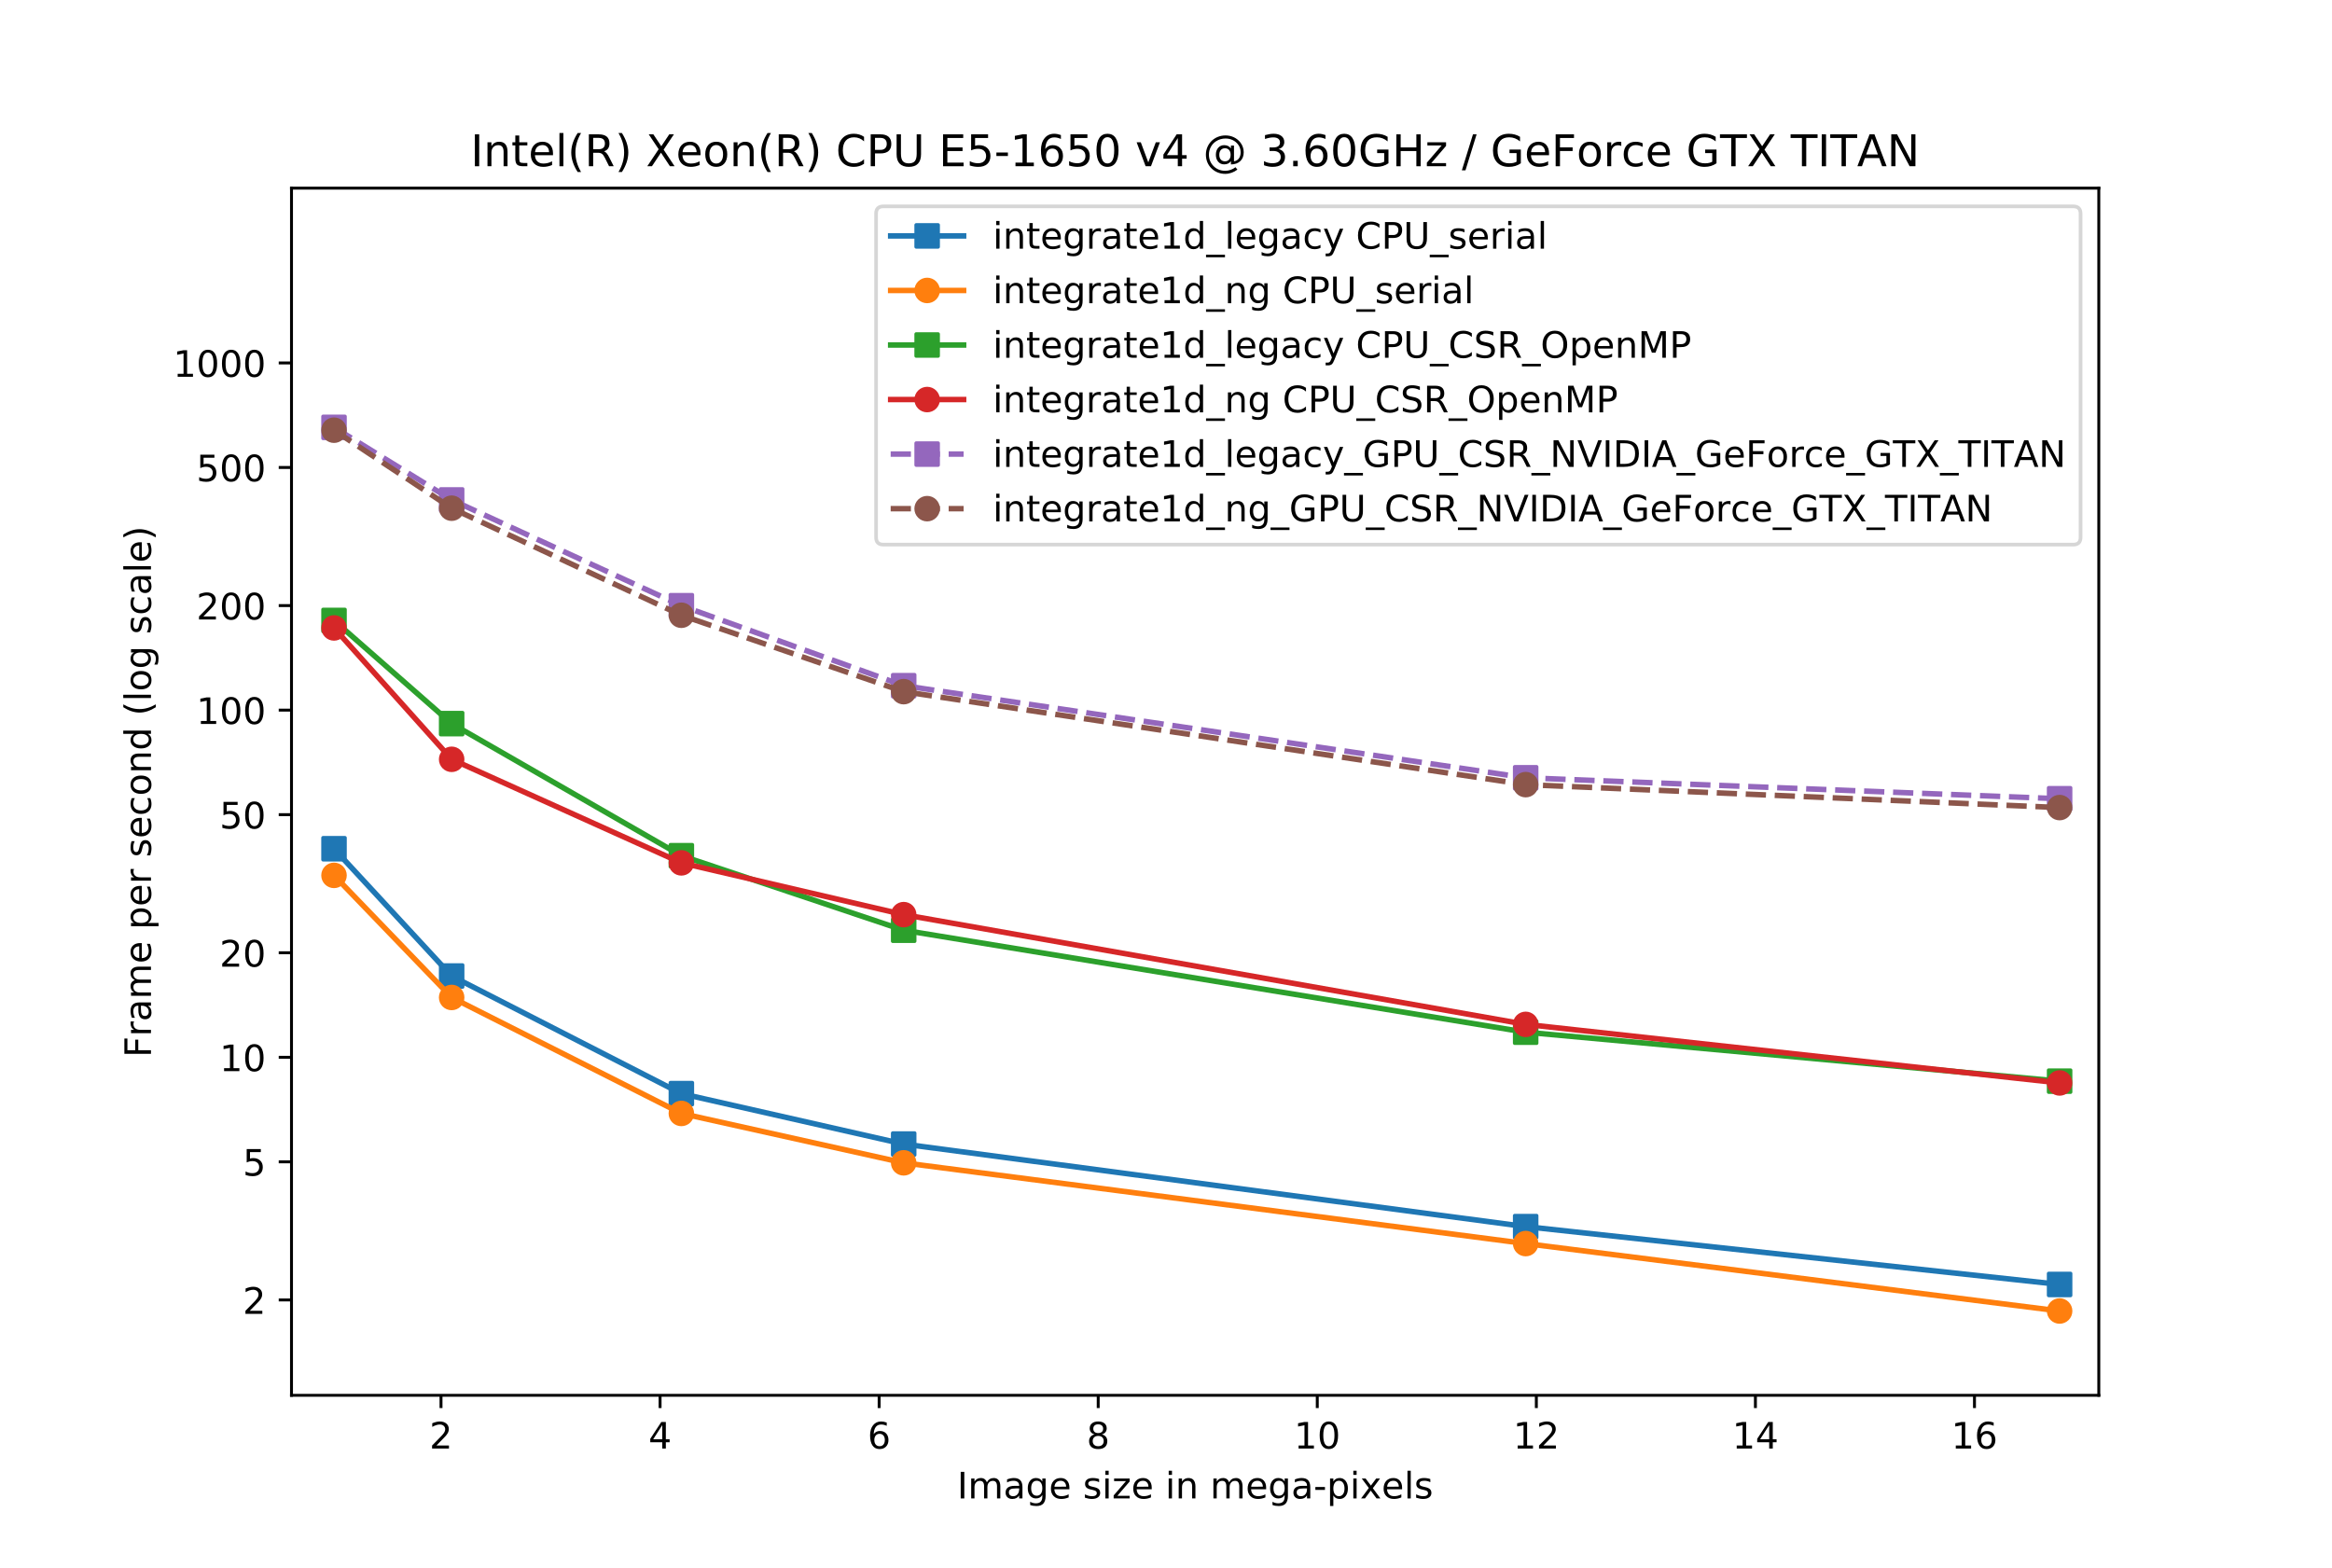 <?xml version="1.0" encoding="utf-8" standalone="no"?>
<!DOCTYPE svg PUBLIC "-//W3C//DTD SVG 1.1//EN"
  "http://www.w3.org/Graphics/SVG/1.1/DTD/svg11.dtd">
<!-- Created with matplotlib (https://matplotlib.org/) -->
<svg height="429.84pt" version="1.1" viewBox="0 0 639.36 429.84" width="639.36pt" xmlns="http://www.w3.org/2000/svg" xmlns:xlink="http://www.w3.org/1999/xlink">
 <defs>
  <style type="text/css">
*{stroke-linecap:butt;stroke-linejoin:round;}
  </style>
 </defs>
 <g id="figure_1">
  <g id="patch_1">
   <path d="M 0 429.84
L 639.36 429.84
L 639.36 0
L 0 0
z
" style="fill:#ffffff;"/>
  </g>
  <g id="axes_1">
   <g id="patch_2">
    <path d="M 79.92 382.558
L 575.424 382.558
L 575.424 51.581
L 79.92 51.581
z
" style="fill:#ffffff;"/>
   </g>
   <g id="matplotlib.axis_1">
    <g id="xtick_1">
     <g id="line2d_1">
      <defs>
       <path d="M 0 0
L 0 3.5
" id="m2632d2ac41" style="stroke:#000000;stroke-width:0.8;"/>
      </defs>
      <g>
       <use style="stroke:#000000;stroke-width:0.8;" x="120.911" xlink:href="#m2632d2ac41" y="382.558"/>
      </g>
     </g>
     <g id="text_1">
      <!-- 2 -->
      <defs>
       <path d="M 19.188 8.297
L 53.609 8.297
L 53.609 0
L 7.328 0
L 7.328 8.297
Q 12.938 14.109 22.625 23.891
Q 32.328 33.688 34.812 36.531
Q 39.547 41.844 41.422 45.531
Q 43.312 49.219 43.312 52.781
Q 43.312 58.594 39.234 62.25
Q 35.156 65.922 28.609 65.922
Q 23.969 65.922 18.812 64.312
Q 13.672 62.703 7.812 59.422
L 7.812 69.391
Q 13.766 71.781 18.938 73
Q 24.125 74.219 28.422 74.219
Q 39.75 74.219 46.484 68.547
Q 53.219 62.891 53.219 53.422
Q 53.219 48.922 51.531 44.891
Q 49.859 40.875 45.406 35.406
Q 44.188 33.984 37.641 27.219
Q 31.109 20.453 19.188 8.297
z
" id="DejaVuSans-50"/>
      </defs>
      <g transform="translate(117.729 397.156)scale(0.1 -0.1)">
       <use xlink:href="#DejaVuSans-50"/>
      </g>
     </g>
    </g>
    <g id="xtick_2">
     <g id="line2d_2">
      <g>
       <use style="stroke:#000000;stroke-width:0.8;" x="180.972" xlink:href="#m2632d2ac41" y="382.558"/>
      </g>
     </g>
     <g id="text_2">
      <!-- 4 -->
      <defs>
       <path d="M 37.797 64.312
L 12.891 25.391
L 37.797 25.391
z
M 35.203 72.906
L 47.609 72.906
L 47.609 25.391
L 58.016 25.391
L 58.016 17.188
L 47.609 17.188
L 47.609 0
L 37.797 0
L 37.797 17.188
L 4.891 17.188
L 4.891 26.703
z
" id="DejaVuSans-52"/>
      </defs>
      <g transform="translate(177.791 397.156)scale(0.1 -0.1)">
       <use xlink:href="#DejaVuSans-52"/>
      </g>
     </g>
    </g>
    <g id="xtick_3">
     <g id="line2d_3">
      <g>
       <use style="stroke:#000000;stroke-width:0.8;" x="241.033" xlink:href="#m2632d2ac41" y="382.558"/>
      </g>
     </g>
     <g id="text_3">
      <!-- 6 -->
      <defs>
       <path d="M 33.016 40.375
Q 26.375 40.375 22.484 35.828
Q 18.609 31.297 18.609 23.391
Q 18.609 15.531 22.484 10.953
Q 26.375 6.391 33.016 6.391
Q 39.656 6.391 43.531 10.953
Q 47.406 15.531 47.406 23.391
Q 47.406 31.297 43.531 35.828
Q 39.656 40.375 33.016 40.375
z
M 52.594 71.297
L 52.594 62.312
Q 48.875 64.062 45.094 64.984
Q 41.312 65.922 37.594 65.922
Q 27.828 65.922 22.672 59.328
Q 17.531 52.734 16.797 39.406
Q 19.672 43.656 24.016 45.922
Q 28.375 48.188 33.594 48.188
Q 44.578 48.188 50.953 41.516
Q 57.328 34.859 57.328 23.391
Q 57.328 12.156 50.688 5.359
Q 44.047 -1.422 33.016 -1.422
Q 20.359 -1.422 13.672 8.266
Q 6.984 17.969 6.984 36.375
Q 6.984 53.656 15.188 63.938
Q 23.391 74.219 37.203 74.219
Q 40.922 74.219 44.703 73.484
Q 48.484 72.75 52.594 71.297
z
" id="DejaVuSans-54"/>
      </defs>
      <g transform="translate(237.852 397.156)scale(0.1 -0.1)">
       <use xlink:href="#DejaVuSans-54"/>
      </g>
     </g>
    </g>
    <g id="xtick_4">
     <g id="line2d_4">
      <g>
       <use style="stroke:#000000;stroke-width:0.8;" x="301.094" xlink:href="#m2632d2ac41" y="382.558"/>
      </g>
     </g>
     <g id="text_4">
      <!-- 8 -->
      <defs>
       <path d="M 31.781 34.625
Q 24.75 34.625 20.719 30.859
Q 16.703 27.094 16.703 20.516
Q 16.703 13.922 20.719 10.156
Q 24.75 6.391 31.781 6.391
Q 38.812 6.391 42.859 10.172
Q 46.922 13.969 46.922 20.516
Q 46.922 27.094 42.891 30.859
Q 38.875 34.625 31.781 34.625
z
M 21.922 38.812
Q 15.578 40.375 12.031 44.719
Q 8.5 49.078 8.5 55.328
Q 8.5 64.062 14.719 69.141
Q 20.953 74.219 31.781 74.219
Q 42.672 74.219 48.875 69.141
Q 55.078 64.062 55.078 55.328
Q 55.078 49.078 51.531 44.719
Q 48 40.375 41.703 38.812
Q 48.828 37.156 52.797 32.312
Q 56.781 27.484 56.781 20.516
Q 56.781 9.906 50.312 4.234
Q 43.844 -1.422 31.781 -1.422
Q 19.734 -1.422 13.25 4.234
Q 6.781 9.906 6.781 20.516
Q 6.781 27.484 10.781 32.312
Q 14.797 37.156 21.922 38.812
z
M 18.312 54.391
Q 18.312 48.734 21.844 45.562
Q 25.391 42.391 31.781 42.391
Q 38.141 42.391 41.719 45.562
Q 45.312 48.734 45.312 54.391
Q 45.312 60.062 41.719 63.234
Q 38.141 66.406 31.781 66.406
Q 25.391 66.406 21.844 63.234
Q 18.312 60.062 18.312 54.391
z
" id="DejaVuSans-56"/>
      </defs>
      <g transform="translate(297.913 397.156)scale(0.1 -0.1)">
       <use xlink:href="#DejaVuSans-56"/>
      </g>
     </g>
    </g>
    <g id="xtick_5">
     <g id="line2d_5">
      <g>
       <use style="stroke:#000000;stroke-width:0.8;" x="361.155" xlink:href="#m2632d2ac41" y="382.558"/>
      </g>
     </g>
     <g id="text_5">
      <!-- 10 -->
      <defs>
       <path d="M 12.406 8.297
L 28.516 8.297
L 28.516 63.922
L 10.984 60.406
L 10.984 69.391
L 28.422 72.906
L 38.281 72.906
L 38.281 8.297
L 54.391 8.297
L 54.391 0
L 12.406 0
z
" id="DejaVuSans-49"/>
       <path d="M 31.781 66.406
Q 24.172 66.406 20.328 58.906
Q 16.5 51.422 16.5 36.375
Q 16.5 21.391 20.328 13.891
Q 24.172 6.391 31.781 6.391
Q 39.453 6.391 43.281 13.891
Q 47.125 21.391 47.125 36.375
Q 47.125 51.422 43.281 58.906
Q 39.453 66.406 31.781 66.406
z
M 31.781 74.219
Q 44.047 74.219 50.516 64.516
Q 56.984 54.828 56.984 36.375
Q 56.984 17.969 50.516 8.266
Q 44.047 -1.422 31.781 -1.422
Q 19.531 -1.422 13.062 8.266
Q 6.594 17.969 6.594 36.375
Q 6.594 54.828 13.062 64.516
Q 19.531 74.219 31.781 74.219
z
" id="DejaVuSans-48"/>
      </defs>
      <g transform="translate(354.793 397.156)scale(0.1 -0.1)">
       <use xlink:href="#DejaVuSans-49"/>
       <use x="63.623" xlink:href="#DejaVuSans-48"/>
      </g>
     </g>
    </g>
    <g id="xtick_6">
     <g id="line2d_6">
      <g>
       <use style="stroke:#000000;stroke-width:0.8;" x="421.216" xlink:href="#m2632d2ac41" y="382.558"/>
      </g>
     </g>
     <g id="text_6">
      <!-- 12 -->
      <g transform="translate(414.854 397.156)scale(0.1 -0.1)">
       <use xlink:href="#DejaVuSans-49"/>
       <use x="63.623" xlink:href="#DejaVuSans-50"/>
      </g>
     </g>
    </g>
    <g id="xtick_7">
     <g id="line2d_7">
      <g>
       <use style="stroke:#000000;stroke-width:0.8;" x="481.277" xlink:href="#m2632d2ac41" y="382.558"/>
      </g>
     </g>
     <g id="text_7">
      <!-- 14 -->
      <g transform="translate(474.915 397.156)scale(0.1 -0.1)">
       <use xlink:href="#DejaVuSans-49"/>
       <use x="63.623" xlink:href="#DejaVuSans-52"/>
      </g>
     </g>
    </g>
    <g id="xtick_8">
     <g id="line2d_8">
      <g>
       <use style="stroke:#000000;stroke-width:0.8;" x="541.338" xlink:href="#m2632d2ac41" y="382.558"/>
      </g>
     </g>
     <g id="text_8">
      <!-- 16 -->
      <g transform="translate(534.976 397.156)scale(0.1 -0.1)">
       <use xlink:href="#DejaVuSans-49"/>
       <use x="63.623" xlink:href="#DejaVuSans-54"/>
      </g>
     </g>
    </g>
    <g id="text_9">
     <!-- Image size in mega-pixels -->
     <defs>
      <path d="M 9.812 72.906
L 19.672 72.906
L 19.672 0
L 9.812 0
z
" id="DejaVuSans-73"/>
      <path d="M 52 44.188
Q 55.375 50.25 60.062 53.125
Q 64.75 56 71.094 56
Q 79.641 56 84.281 50.016
Q 88.922 44.047 88.922 33.016
L 88.922 0
L 79.891 0
L 79.891 32.719
Q 79.891 40.578 77.094 44.375
Q 74.312 48.188 68.609 48.188
Q 61.625 48.188 57.562 43.547
Q 53.516 38.922 53.516 30.906
L 53.516 0
L 44.484 0
L 44.484 32.719
Q 44.484 40.625 41.703 44.406
Q 38.922 48.188 33.109 48.188
Q 26.219 48.188 22.156 43.531
Q 18.109 38.875 18.109 30.906
L 18.109 0
L 9.078 0
L 9.078 54.688
L 18.109 54.688
L 18.109 46.188
Q 21.188 51.219 25.484 53.609
Q 29.781 56 35.688 56
Q 41.656 56 45.828 52.969
Q 50 49.953 52 44.188
z
" id="DejaVuSans-109"/>
      <path d="M 34.281 27.484
Q 23.391 27.484 19.188 25
Q 14.984 22.516 14.984 16.5
Q 14.984 11.719 18.141 8.906
Q 21.297 6.109 26.703 6.109
Q 34.188 6.109 38.703 11.406
Q 43.219 16.703 43.219 25.484
L 43.219 27.484
z
M 52.203 31.203
L 52.203 0
L 43.219 0
L 43.219 8.297
Q 40.141 3.328 35.547 0.953
Q 30.953 -1.422 24.312 -1.422
Q 15.922 -1.422 10.953 3.297
Q 6 8.016 6 15.922
Q 6 25.141 12.172 29.828
Q 18.359 34.516 30.609 34.516
L 43.219 34.516
L 43.219 35.406
Q 43.219 41.609 39.141 45
Q 35.062 48.391 27.688 48.391
Q 23 48.391 18.547 47.266
Q 14.109 46.141 10.016 43.891
L 10.016 52.203
Q 14.938 54.109 19.578 55.047
Q 24.219 56 28.609 56
Q 40.484 56 46.344 49.844
Q 52.203 43.703 52.203 31.203
z
" id="DejaVuSans-97"/>
      <path d="M 45.406 27.984
Q 45.406 37.75 41.375 43.109
Q 37.359 48.484 30.078 48.484
Q 22.859 48.484 18.828 43.109
Q 14.797 37.75 14.797 27.984
Q 14.797 18.266 18.828 12.891
Q 22.859 7.516 30.078 7.516
Q 37.359 7.516 41.375 12.891
Q 45.406 18.266 45.406 27.984
z
M 54.391 6.781
Q 54.391 -7.172 48.188 -13.984
Q 42 -20.797 29.203 -20.797
Q 24.469 -20.797 20.266 -20.094
Q 16.062 -19.391 12.109 -17.922
L 12.109 -9.188
Q 16.062 -11.328 19.922 -12.344
Q 23.781 -13.375 27.781 -13.375
Q 36.625 -13.375 41.016 -8.766
Q 45.406 -4.156 45.406 5.172
L 45.406 9.625
Q 42.625 4.781 38.281 2.391
Q 33.938 0 27.875 0
Q 17.828 0 11.672 7.656
Q 5.516 15.328 5.516 27.984
Q 5.516 40.672 11.672 48.328
Q 17.828 56 27.875 56
Q 33.938 56 38.281 53.609
Q 42.625 51.219 45.406 46.391
L 45.406 54.688
L 54.391 54.688
z
" id="DejaVuSans-103"/>
      <path d="M 56.203 29.594
L 56.203 25.203
L 14.891 25.203
Q 15.484 15.922 20.484 11.062
Q 25.484 6.203 34.422 6.203
Q 39.594 6.203 44.453 7.469
Q 49.312 8.734 54.109 11.281
L 54.109 2.781
Q 49.266 0.734 44.188 -0.344
Q 39.109 -1.422 33.891 -1.422
Q 20.797 -1.422 13.156 6.188
Q 5.516 13.812 5.516 26.812
Q 5.516 40.234 12.766 48.109
Q 20.016 56 32.328 56
Q 43.359 56 49.781 48.891
Q 56.203 41.797 56.203 29.594
z
M 47.219 32.234
Q 47.125 39.594 43.094 43.984
Q 39.062 48.391 32.422 48.391
Q 24.906 48.391 20.391 44.141
Q 15.875 39.891 15.188 32.172
z
" id="DejaVuSans-101"/>
      <path id="DejaVuSans-32"/>
      <path d="M 44.281 53.078
L 44.281 44.578
Q 40.484 46.531 36.375 47.5
Q 32.281 48.484 27.875 48.484
Q 21.188 48.484 17.844 46.438
Q 14.5 44.391 14.5 40.281
Q 14.5 37.156 16.891 35.375
Q 19.281 33.594 26.516 31.984
L 29.594 31.297
Q 39.156 29.25 43.188 25.516
Q 47.219 21.781 47.219 15.094
Q 47.219 7.469 41.188 3.016
Q 35.156 -1.422 24.609 -1.422
Q 20.219 -1.422 15.453 -0.562
Q 10.688 0.297 5.422 2
L 5.422 11.281
Q 10.406 8.688 15.234 7.391
Q 20.062 6.109 24.812 6.109
Q 31.156 6.109 34.562 8.281
Q 37.984 10.453 37.984 14.406
Q 37.984 18.062 35.516 20.016
Q 33.062 21.969 24.703 23.781
L 21.578 24.516
Q 13.234 26.266 9.516 29.906
Q 5.812 33.547 5.812 39.891
Q 5.812 47.609 11.281 51.797
Q 16.75 56 26.812 56
Q 31.781 56 36.172 55.266
Q 40.578 54.547 44.281 53.078
z
" id="DejaVuSans-115"/>
      <path d="M 9.422 54.688
L 18.406 54.688
L 18.406 0
L 9.422 0
z
M 9.422 75.984
L 18.406 75.984
L 18.406 64.594
L 9.422 64.594
z
" id="DejaVuSans-105"/>
      <path d="M 5.516 54.688
L 48.188 54.688
L 48.188 46.484
L 14.406 7.172
L 48.188 7.172
L 48.188 0
L 4.297 0
L 4.297 8.203
L 38.094 47.516
L 5.516 47.516
z
" id="DejaVuSans-122"/>
      <path d="M 54.891 33.016
L 54.891 0
L 45.906 0
L 45.906 32.719
Q 45.906 40.484 42.875 44.328
Q 39.844 48.188 33.797 48.188
Q 26.516 48.188 22.312 43.547
Q 18.109 38.922 18.109 30.906
L 18.109 0
L 9.078 0
L 9.078 54.688
L 18.109 54.688
L 18.109 46.188
Q 21.344 51.125 25.703 53.562
Q 30.078 56 35.797 56
Q 45.219 56 50.047 50.172
Q 54.891 44.344 54.891 33.016
z
" id="DejaVuSans-110"/>
      <path d="M 4.891 31.391
L 31.203 31.391
L 31.203 23.391
L 4.891 23.391
z
" id="DejaVuSans-45"/>
      <path d="M 18.109 8.203
L 18.109 -20.797
L 9.078 -20.797
L 9.078 54.688
L 18.109 54.688
L 18.109 46.391
Q 20.953 51.266 25.266 53.625
Q 29.594 56 35.594 56
Q 45.562 56 51.781 48.094
Q 58.016 40.188 58.016 27.297
Q 58.016 14.406 51.781 6.484
Q 45.562 -1.422 35.594 -1.422
Q 29.594 -1.422 25.266 0.953
Q 20.953 3.328 18.109 8.203
z
M 48.688 27.297
Q 48.688 37.203 44.609 42.844
Q 40.531 48.484 33.406 48.484
Q 26.266 48.484 22.188 42.844
Q 18.109 37.203 18.109 27.297
Q 18.109 17.391 22.188 11.75
Q 26.266 6.109 33.406 6.109
Q 40.531 6.109 44.609 11.75
Q 48.688 17.391 48.688 27.297
z
" id="DejaVuSans-112"/>
      <path d="M 54.891 54.688
L 35.109 28.078
L 55.906 0
L 45.312 0
L 29.391 21.484
L 13.484 0
L 2.875 0
L 24.125 28.609
L 4.688 54.688
L 15.281 54.688
L 29.781 35.203
L 44.281 54.688
z
" id="DejaVuSans-120"/>
      <path d="M 9.422 75.984
L 18.406 75.984
L 18.406 0
L 9.422 0
z
" id="DejaVuSans-108"/>
     </defs>
     <g transform="translate(262.413 410.834)scale(0.1 -0.1)">
      <use xlink:href="#DejaVuSans-73"/>
      <use x="29.492" xlink:href="#DejaVuSans-109"/>
      <use x="126.904" xlink:href="#DejaVuSans-97"/>
      <use x="188.184" xlink:href="#DejaVuSans-103"/>
      <use x="251.66" xlink:href="#DejaVuSans-101"/>
      <use x="313.184" xlink:href="#DejaVuSans-32"/>
      <use x="344.971" xlink:href="#DejaVuSans-115"/>
      <use x="397.07" xlink:href="#DejaVuSans-105"/>
      <use x="424.854" xlink:href="#DejaVuSans-122"/>
      <use x="477.344" xlink:href="#DejaVuSans-101"/>
      <use x="538.867" xlink:href="#DejaVuSans-32"/>
      <use x="570.654" xlink:href="#DejaVuSans-105"/>
      <use x="598.438" xlink:href="#DejaVuSans-110"/>
      <use x="661.816" xlink:href="#DejaVuSans-32"/>
      <use x="693.604" xlink:href="#DejaVuSans-109"/>
      <use x="791.016" xlink:href="#DejaVuSans-101"/>
      <use x="852.539" xlink:href="#DejaVuSans-103"/>
      <use x="916.016" xlink:href="#DejaVuSans-97"/>
      <use x="977.295" xlink:href="#DejaVuSans-45"/>
      <use x="1013.379" xlink:href="#DejaVuSans-112"/>
      <use x="1076.855" xlink:href="#DejaVuSans-105"/>
      <use x="1104.639" xlink:href="#DejaVuSans-120"/>
      <use x="1163.771" xlink:href="#DejaVuSans-101"/>
      <use x="1225.295" xlink:href="#DejaVuSans-108"/>
      <use x="1253.078" xlink:href="#DejaVuSans-115"/>
     </g>
    </g>
   </g>
   <g id="matplotlib.axis_2">
    <g id="ytick_1">
     <g id="line2d_9">
      <defs>
       <path d="M 0 0
L -3.5 0
" id="m2dc9295195" style="stroke:#000000;stroke-width:0.8;"/>
      </defs>
      <g>
       <use style="stroke:#000000;stroke-width:0.8;" x="79.92" xlink:href="#m2dc9295195" y="356.418"/>
      </g>
     </g>
     <g id="text_10">
      <!-- 2 -->
      <g transform="translate(66.558 360.217)scale(0.1 -0.1)">
       <use xlink:href="#DejaVuSans-50"/>
      </g>
     </g>
    </g>
    <g id="ytick_2">
     <g id="line2d_10">
      <g>
       <use style="stroke:#000000;stroke-width:0.8;" x="79.92" xlink:href="#m2dc9295195" y="318.539"/>
      </g>
     </g>
     <g id="text_11">
      <!-- 5 -->
      <defs>
       <path d="M 10.797 72.906
L 49.516 72.906
L 49.516 64.594
L 19.828 64.594
L 19.828 46.734
Q 21.969 47.469 24.109 47.828
Q 26.266 48.188 28.422 48.188
Q 40.625 48.188 47.75 41.5
Q 54.891 34.812 54.891 23.391
Q 54.891 11.625 47.562 5.094
Q 40.234 -1.422 26.906 -1.422
Q 22.312 -1.422 17.547 -0.641
Q 12.797 0.141 7.719 1.703
L 7.719 11.625
Q 12.109 9.234 16.797 8.062
Q 21.484 6.891 26.703 6.891
Q 35.156 6.891 40.078 11.328
Q 45.016 15.766 45.016 23.391
Q 45.016 31 40.078 35.438
Q 35.156 39.891 26.703 39.891
Q 22.75 39.891 18.812 39.016
Q 14.891 38.141 10.797 36.281
z
" id="DejaVuSans-53"/>
      </defs>
      <g transform="translate(66.558 322.339)scale(0.1 -0.1)">
       <use xlink:href="#DejaVuSans-53"/>
      </g>
     </g>
    </g>
    <g id="ytick_3">
     <g id="line2d_11">
      <g>
       <use style="stroke:#000000;stroke-width:0.8;" x="79.92" xlink:href="#m2dc9295195" y="289.885"/>
      </g>
     </g>
     <g id="text_12">
      <!-- 10 -->
      <g transform="translate(60.195 293.684)scale(0.1 -0.1)">
       <use xlink:href="#DejaVuSans-49"/>
       <use x="63.623" xlink:href="#DejaVuSans-48"/>
      </g>
     </g>
    </g>
    <g id="ytick_4">
     <g id="line2d_12">
      <g>
       <use style="stroke:#000000;stroke-width:0.8;" x="79.92" xlink:href="#m2dc9295195" y="261.231"/>
      </g>
     </g>
     <g id="text_13">
      <!-- 20 -->
      <g transform="translate(60.195 265.03)scale(0.1 -0.1)">
       <use xlink:href="#DejaVuSans-50"/>
       <use x="63.623" xlink:href="#DejaVuSans-48"/>
      </g>
     </g>
    </g>
    <g id="ytick_5">
     <g id="line2d_13">
      <g>
       <use style="stroke:#000000;stroke-width:0.8;" x="79.92" xlink:href="#m2dc9295195" y="223.352"/>
      </g>
     </g>
     <g id="text_14">
      <!-- 50 -->
      <g transform="translate(60.195 227.152)scale(0.1 -0.1)">
       <use xlink:href="#DejaVuSans-53"/>
       <use x="63.623" xlink:href="#DejaVuSans-48"/>
      </g>
     </g>
    </g>
    <g id="ytick_6">
     <g id="line2d_14">
      <g>
       <use style="stroke:#000000;stroke-width:0.8;" x="79.92" xlink:href="#m2dc9295195" y="194.698"/>
      </g>
     </g>
     <g id="text_15">
      <!-- 100 -->
      <g transform="translate(53.833 198.497)scale(0.1 -0.1)">
       <use xlink:href="#DejaVuSans-49"/>
       <use x="63.623" xlink:href="#DejaVuSans-48"/>
       <use x="127.246" xlink:href="#DejaVuSans-48"/>
      </g>
     </g>
    </g>
    <g id="ytick_7">
     <g id="line2d_15">
      <g>
       <use style="stroke:#000000;stroke-width:0.8;" x="79.92" xlink:href="#m2dc9295195" y="166.044"/>
      </g>
     </g>
     <g id="text_16">
      <!-- 200 -->
      <g transform="translate(53.833 169.843)scale(0.1 -0.1)">
       <use xlink:href="#DejaVuSans-50"/>
       <use x="63.623" xlink:href="#DejaVuSans-48"/>
       <use x="127.246" xlink:href="#DejaVuSans-48"/>
      </g>
     </g>
    </g>
    <g id="ytick_8">
     <g id="line2d_16">
      <g>
       <use style="stroke:#000000;stroke-width:0.8;" x="79.92" xlink:href="#m2dc9295195" y="128.165"/>
      </g>
     </g>
     <g id="text_17">
      <!-- 500 -->
      <g transform="translate(53.833 131.965)scale(0.1 -0.1)">
       <use xlink:href="#DejaVuSans-53"/>
       <use x="63.623" xlink:href="#DejaVuSans-48"/>
       <use x="127.246" xlink:href="#DejaVuSans-48"/>
      </g>
     </g>
    </g>
    <g id="ytick_9">
     <g id="line2d_17">
      <g>
       <use style="stroke:#000000;stroke-width:0.8;" x="79.92" xlink:href="#m2dc9295195" y="99.511"/>
      </g>
     </g>
     <g id="text_18">
      <!-- 1000 -->
      <g transform="translate(47.47 103.31)scale(0.1 -0.1)">
       <use xlink:href="#DejaVuSans-49"/>
       <use x="63.623" xlink:href="#DejaVuSans-48"/>
       <use x="127.246" xlink:href="#DejaVuSans-48"/>
       <use x="190.869" xlink:href="#DejaVuSans-48"/>
      </g>
     </g>
    </g>
    <g id="text_19">
     <!-- Frame per second (log scale) -->
     <defs>
      <path d="M 9.812 72.906
L 51.703 72.906
L 51.703 64.594
L 19.672 64.594
L 19.672 43.109
L 48.578 43.109
L 48.578 34.812
L 19.672 34.812
L 19.672 0
L 9.812 0
z
" id="DejaVuSans-70"/>
      <path d="M 41.109 46.297
Q 39.594 47.172 37.812 47.578
Q 36.031 48 33.891 48
Q 26.266 48 22.188 43.047
Q 18.109 38.094 18.109 28.812
L 18.109 0
L 9.078 0
L 9.078 54.688
L 18.109 54.688
L 18.109 46.188
Q 20.953 51.172 25.484 53.578
Q 30.031 56 36.531 56
Q 37.453 56 38.578 55.875
Q 39.703 55.766 41.062 55.516
z
" id="DejaVuSans-114"/>
      <path d="M 48.781 52.594
L 48.781 44.188
Q 44.969 46.297 41.141 47.344
Q 37.312 48.391 33.406 48.391
Q 24.656 48.391 19.812 42.844
Q 14.984 37.312 14.984 27.297
Q 14.984 17.281 19.812 11.734
Q 24.656 6.203 33.406 6.203
Q 37.312 6.203 41.141 7.25
Q 44.969 8.297 48.781 10.406
L 48.781 2.094
Q 45.016 0.344 40.984 -0.531
Q 36.969 -1.422 32.422 -1.422
Q 20.062 -1.422 12.781 6.344
Q 5.516 14.109 5.516 27.297
Q 5.516 40.672 12.859 48.328
Q 20.219 56 33.016 56
Q 37.156 56 41.109 55.141
Q 45.062 54.297 48.781 52.594
z
" id="DejaVuSans-99"/>
      <path d="M 30.609 48.391
Q 23.391 48.391 19.188 42.75
Q 14.984 37.109 14.984 27.297
Q 14.984 17.484 19.156 11.844
Q 23.344 6.203 30.609 6.203
Q 37.797 6.203 41.984 11.859
Q 46.188 17.531 46.188 27.297
Q 46.188 37.016 41.984 42.703
Q 37.797 48.391 30.609 48.391
z
M 30.609 56
Q 42.328 56 49.016 48.375
Q 55.719 40.766 55.719 27.297
Q 55.719 13.875 49.016 6.219
Q 42.328 -1.422 30.609 -1.422
Q 18.844 -1.422 12.172 6.219
Q 5.516 13.875 5.516 27.297
Q 5.516 40.766 12.172 48.375
Q 18.844 56 30.609 56
z
" id="DejaVuSans-111"/>
      <path d="M 45.406 46.391
L 45.406 75.984
L 54.391 75.984
L 54.391 0
L 45.406 0
L 45.406 8.203
Q 42.578 3.328 38.25 0.953
Q 33.938 -1.422 27.875 -1.422
Q 17.969 -1.422 11.734 6.484
Q 5.516 14.406 5.516 27.297
Q 5.516 40.188 11.734 48.094
Q 17.969 56 27.875 56
Q 33.938 56 38.25 53.625
Q 42.578 51.266 45.406 46.391
z
M 14.797 27.297
Q 14.797 17.391 18.875 11.75
Q 22.953 6.109 30.078 6.109
Q 37.203 6.109 41.297 11.75
Q 45.406 17.391 45.406 27.297
Q 45.406 37.203 41.297 42.844
Q 37.203 48.484 30.078 48.484
Q 22.953 48.484 18.875 42.844
Q 14.797 37.203 14.797 27.297
z
" id="DejaVuSans-100"/>
      <path d="M 31 75.875
Q 24.469 64.656 21.281 53.656
Q 18.109 42.672 18.109 31.391
Q 18.109 20.125 21.312 9.062
Q 24.516 -2 31 -13.188
L 23.188 -13.188
Q 15.875 -1.703 12.234 9.375
Q 8.594 20.453 8.594 31.391
Q 8.594 42.281 12.203 53.312
Q 15.828 64.359 23.188 75.875
z
" id="DejaVuSans-40"/>
      <path d="M 8.016 75.875
L 15.828 75.875
Q 23.141 64.359 26.781 53.312
Q 30.422 42.281 30.422 31.391
Q 30.422 20.453 26.781 9.375
Q 23.141 -1.703 15.828 -13.188
L 8.016 -13.188
Q 14.5 -2 17.703 9.062
Q 20.906 20.125 20.906 31.391
Q 20.906 42.672 17.703 53.656
Q 14.5 64.656 8.016 75.875
z
" id="DejaVuSans-41"/>
     </defs>
     <g transform="translate(41.39 289.909)rotate(-90)scale(0.1 -0.1)">
      <use xlink:href="#DejaVuSans-70"/>
      <use x="57.41" xlink:href="#DejaVuSans-114"/>
      <use x="98.523" xlink:href="#DejaVuSans-97"/>
      <use x="159.803" xlink:href="#DejaVuSans-109"/>
      <use x="257.215" xlink:href="#DejaVuSans-101"/>
      <use x="318.738" xlink:href="#DejaVuSans-32"/>
      <use x="350.525" xlink:href="#DejaVuSans-112"/>
      <use x="414.002" xlink:href="#DejaVuSans-101"/>
      <use x="475.525" xlink:href="#DejaVuSans-114"/>
      <use x="516.639" xlink:href="#DejaVuSans-32"/>
      <use x="548.426" xlink:href="#DejaVuSans-115"/>
      <use x="600.525" xlink:href="#DejaVuSans-101"/>
      <use x="662.049" xlink:href="#DejaVuSans-99"/>
      <use x="717.029" xlink:href="#DejaVuSans-111"/>
      <use x="778.211" xlink:href="#DejaVuSans-110"/>
      <use x="841.59" xlink:href="#DejaVuSans-100"/>
      <use x="905.066" xlink:href="#DejaVuSans-32"/>
      <use x="936.854" xlink:href="#DejaVuSans-40"/>
      <use x="975.867" xlink:href="#DejaVuSans-108"/>
      <use x="1003.65" xlink:href="#DejaVuSans-111"/>
      <use x="1064.832" xlink:href="#DejaVuSans-103"/>
      <use x="1128.309" xlink:href="#DejaVuSans-32"/>
      <use x="1160.096" xlink:href="#DejaVuSans-115"/>
      <use x="1212.195" xlink:href="#DejaVuSans-99"/>
      <use x="1267.176" xlink:href="#DejaVuSans-97"/>
      <use x="1328.455" xlink:href="#DejaVuSans-108"/>
      <use x="1356.238" xlink:href="#DejaVuSans-101"/>
      <use x="1417.762" xlink:href="#DejaVuSans-41"/>
     </g>
    </g>
   </g>
   <g id="line2d_18">
    <path clip-path="url(#p986ac206f9)" d="M 91.576 232.702
L 123.828 267.599
L 186.807 299.847
L 247.76 313.67
L 418.288 336.302
L 564.679 352.164
" style="fill:none;stroke:#1f77b4;stroke-linecap:square;stroke-width:1.5;"/>
    <defs>
     <path d="M -3 3
L 3 3
L 3 -3
L -3 -3
z
" id="ma00b4a7336" style="stroke:#1f77b4;stroke-linejoin:miter;"/>
    </defs>
    <g clip-path="url(#p986ac206f9)">
     <use style="fill:#1f77b4;stroke:#1f77b4;stroke-linejoin:miter;" x="91.576" xlink:href="#ma00b4a7336" y="232.702"/>
     <use style="fill:#1f77b4;stroke:#1f77b4;stroke-linejoin:miter;" x="123.828" xlink:href="#ma00b4a7336" y="267.599"/>
     <use style="fill:#1f77b4;stroke:#1f77b4;stroke-linejoin:miter;" x="186.807" xlink:href="#ma00b4a7336" y="299.847"/>
     <use style="fill:#1f77b4;stroke:#1f77b4;stroke-linejoin:miter;" x="247.76" xlink:href="#ma00b4a7336" y="313.67"/>
     <use style="fill:#1f77b4;stroke:#1f77b4;stroke-linejoin:miter;" x="418.288" xlink:href="#ma00b4a7336" y="336.302"/>
     <use style="fill:#1f77b4;stroke:#1f77b4;stroke-linejoin:miter;" x="564.679" xlink:href="#ma00b4a7336" y="352.164"/>
    </g>
   </g>
   <g id="line2d_19">
    <path clip-path="url(#p986ac206f9)" d="M 91.576 240.006
L 123.828 273.477
L 186.807 305.275
L 247.76 318.819
L 418.288 340.958
L 564.679 359.442
" style="fill:none;stroke:#ff7f0e;stroke-linecap:square;stroke-width:1.5;"/>
    <defs>
     <path d="M 0 3
C 0.796 3 1.559 2.684 2.121 2.121
C 2.684 1.559 3 0.796 3 0
C 3 -0.796 2.684 -1.559 2.121 -2.121
C 1.559 -2.684 0.796 -3 0 -3
C -0.796 -3 -1.559 -2.684 -2.121 -2.121
C -2.684 -1.559 -3 -0.796 -3 0
C -3 0.796 -2.684 1.559 -2.121 2.121
C -1.559 2.684 -0.796 3 0 3
z
" id="mf195dfda9f" style="stroke:#ff7f0e;"/>
    </defs>
    <g clip-path="url(#p986ac206f9)">
     <use style="fill:#ff7f0e;stroke:#ff7f0e;" x="91.576" xlink:href="#mf195dfda9f" y="240.006"/>
     <use style="fill:#ff7f0e;stroke:#ff7f0e;" x="123.828" xlink:href="#mf195dfda9f" y="273.477"/>
     <use style="fill:#ff7f0e;stroke:#ff7f0e;" x="186.807" xlink:href="#mf195dfda9f" y="305.275"/>
     <use style="fill:#ff7f0e;stroke:#ff7f0e;" x="247.76" xlink:href="#mf195dfda9f" y="318.819"/>
     <use style="fill:#ff7f0e;stroke:#ff7f0e;" x="418.288" xlink:href="#mf195dfda9f" y="340.958"/>
     <use style="fill:#ff7f0e;stroke:#ff7f0e;" x="564.679" xlink:href="#mf195dfda9f" y="359.442"/>
    </g>
   </g>
   <g id="line2d_20">
    <path clip-path="url(#p986ac206f9)" d="M 91.576 170.11
L 123.828 198.4
L 186.807 234.613
L 247.76 255.047
L 418.288 283.003
L 564.679 296.422
" style="fill:none;stroke:#2ca02c;stroke-linecap:square;stroke-width:1.5;"/>
    <defs>
     <path d="M -3 3
L 3 3
L 3 -3
L -3 -3
z
" id="m0d6de1e585" style="stroke:#2ca02c;stroke-linejoin:miter;"/>
    </defs>
    <g clip-path="url(#p986ac206f9)">
     <use style="fill:#2ca02c;stroke:#2ca02c;stroke-linejoin:miter;" x="91.576" xlink:href="#m0d6de1e585" y="170.11"/>
     <use style="fill:#2ca02c;stroke:#2ca02c;stroke-linejoin:miter;" x="123.828" xlink:href="#m0d6de1e585" y="198.4"/>
     <use style="fill:#2ca02c;stroke:#2ca02c;stroke-linejoin:miter;" x="186.807" xlink:href="#m0d6de1e585" y="234.613"/>
     <use style="fill:#2ca02c;stroke:#2ca02c;stroke-linejoin:miter;" x="247.76" xlink:href="#m0d6de1e585" y="255.047"/>
     <use style="fill:#2ca02c;stroke:#2ca02c;stroke-linejoin:miter;" x="418.288" xlink:href="#m0d6de1e585" y="283.003"/>
     <use style="fill:#2ca02c;stroke:#2ca02c;stroke-linejoin:miter;" x="564.679" xlink:href="#m0d6de1e585" y="296.422"/>
    </g>
   </g>
   <g id="line2d_21">
    <path clip-path="url(#p986ac206f9)" d="M 91.576 172.163
L 123.828 208.183
L 186.807 236.575
L 247.76 250.769
L 418.288 280.858
L 564.679 296.917
" style="fill:none;stroke:#d62728;stroke-linecap:square;stroke-width:1.5;"/>
    <defs>
     <path d="M 0 3
C 0.796 3 1.559 2.684 2.121 2.121
C 2.684 1.559 3 0.796 3 0
C 3 -0.796 2.684 -1.559 2.121 -2.121
C 1.559 -2.684 0.796 -3 0 -3
C -0.796 -3 -1.559 -2.684 -2.121 -2.121
C -2.684 -1.559 -3 -0.796 -3 0
C -3 0.796 -2.684 1.559 -2.121 2.121
C -1.559 2.684 -0.796 3 0 3
z
" id="mda4a868a73" style="stroke:#d62728;"/>
    </defs>
    <g clip-path="url(#p986ac206f9)">
     <use style="fill:#d62728;stroke:#d62728;" x="91.576" xlink:href="#mda4a868a73" y="172.163"/>
     <use style="fill:#d62728;stroke:#d62728;" x="123.828" xlink:href="#mda4a868a73" y="208.183"/>
     <use style="fill:#d62728;stroke:#d62728;" x="186.807" xlink:href="#mda4a868a73" y="236.575"/>
     <use style="fill:#d62728;stroke:#d62728;" x="247.76" xlink:href="#mda4a868a73" y="250.769"/>
     <use style="fill:#d62728;stroke:#d62728;" x="418.288" xlink:href="#mda4a868a73" y="280.858"/>
     <use style="fill:#d62728;stroke:#d62728;" x="564.679" xlink:href="#mda4a868a73" y="296.917"/>
    </g>
   </g>
   <g id="line2d_22">
    <path clip-path="url(#p986ac206f9)" d="M 91.576 117.175
L 123.828 137.061
L 186.807 166.066
L 247.76 188
L 418.288 213.248
L 564.679 218.996
" style="fill:none;stroke:#9467bd;stroke-dasharray:5.55,2.4;stroke-dashoffset:0;stroke-width:1.5;"/>
    <defs>
     <path d="M -3 3
L 3 3
L 3 -3
L -3 -3
z
" id="maccd042963" style="stroke:#9467bd;stroke-linejoin:miter;"/>
    </defs>
    <g clip-path="url(#p986ac206f9)">
     <use style="fill:#9467bd;stroke:#9467bd;stroke-linejoin:miter;" x="91.576" xlink:href="#maccd042963" y="117.175"/>
     <use style="fill:#9467bd;stroke:#9467bd;stroke-linejoin:miter;" x="123.828" xlink:href="#maccd042963" y="137.061"/>
     <use style="fill:#9467bd;stroke:#9467bd;stroke-linejoin:miter;" x="186.807" xlink:href="#maccd042963" y="166.066"/>
     <use style="fill:#9467bd;stroke:#9467bd;stroke-linejoin:miter;" x="247.76" xlink:href="#maccd042963" y="188"/>
     <use style="fill:#9467bd;stroke:#9467bd;stroke-linejoin:miter;" x="418.288" xlink:href="#maccd042963" y="213.248"/>
     <use style="fill:#9467bd;stroke:#9467bd;stroke-linejoin:miter;" x="564.679" xlink:href="#maccd042963" y="218.996"/>
    </g>
   </g>
   <g id="line2d_23">
    <path clip-path="url(#p986ac206f9)" d="M 91.576 117.95
L 123.828 139.336
L 186.807 168.688
L 247.76 189.633
L 418.288 215.126
L 564.679 221.416
" style="fill:none;stroke:#8c564b;stroke-dasharray:5.55,2.4;stroke-dashoffset:0;stroke-width:1.5;"/>
    <defs>
     <path d="M 0 3
C 0.796 3 1.559 2.684 2.121 2.121
C 2.684 1.559 3 0.796 3 0
C 3 -0.796 2.684 -1.559 2.121 -2.121
C 1.559 -2.684 0.796 -3 0 -3
C -0.796 -3 -1.559 -2.684 -2.121 -2.121
C -2.684 -1.559 -3 -0.796 -3 0
C -3 0.796 -2.684 1.559 -2.121 2.121
C -1.559 2.684 -0.796 3 0 3
z
" id="m534e9d1cff" style="stroke:#8c564b;"/>
    </defs>
    <g clip-path="url(#p986ac206f9)">
     <use style="fill:#8c564b;stroke:#8c564b;" x="91.576" xlink:href="#m534e9d1cff" y="117.95"/>
     <use style="fill:#8c564b;stroke:#8c564b;" x="123.828" xlink:href="#m534e9d1cff" y="139.336"/>
     <use style="fill:#8c564b;stroke:#8c564b;" x="186.807" xlink:href="#m534e9d1cff" y="168.688"/>
     <use style="fill:#8c564b;stroke:#8c564b;" x="247.76" xlink:href="#m534e9d1cff" y="189.633"/>
     <use style="fill:#8c564b;stroke:#8c564b;" x="418.288" xlink:href="#m534e9d1cff" y="215.126"/>
     <use style="fill:#8c564b;stroke:#8c564b;" x="564.679" xlink:href="#m534e9d1cff" y="221.416"/>
    </g>
   </g>
   <g id="patch_3">
    <path d="M 79.92 382.558
L 79.92 51.581
" style="fill:none;stroke:#000000;stroke-linecap:square;stroke-linejoin:miter;stroke-width:0.8;"/>
   </g>
   <g id="patch_4">
    <path d="M 575.424 382.558
L 575.424 51.581
" style="fill:none;stroke:#000000;stroke-linecap:square;stroke-linejoin:miter;stroke-width:0.8;"/>
   </g>
   <g id="patch_5">
    <path d="M 79.92 382.558
L 575.424 382.558
" style="fill:none;stroke:#000000;stroke-linecap:square;stroke-linejoin:miter;stroke-width:0.8;"/>
   </g>
   <g id="patch_6">
    <path d="M 79.92 51.581
L 575.424 51.581
" style="fill:none;stroke:#000000;stroke-linecap:square;stroke-linejoin:miter;stroke-width:0.8;"/>
   </g>
   <g id="text_20">
    <!-- Intel(R) Xeon(R) CPU E5-1650 v4 @ 3.60GHz / GeForce GTX TITAN -->
    <defs>
     <path d="M 18.312 70.219
L 18.312 54.688
L 36.812 54.688
L 36.812 47.703
L 18.312 47.703
L 18.312 18.016
Q 18.312 11.328 20.141 9.422
Q 21.969 7.516 27.594 7.516
L 36.812 7.516
L 36.812 0
L 27.594 0
Q 17.188 0 13.234 3.875
Q 9.281 7.766 9.281 18.016
L 9.281 47.703
L 2.688 47.703
L 2.688 54.688
L 9.281 54.688
L 9.281 70.219
z
" id="DejaVuSans-116"/>
     <path d="M 44.391 34.188
Q 47.562 33.109 50.562 29.594
Q 53.562 26.078 56.594 19.922
L 66.609 0
L 56 0
L 46.688 18.703
Q 43.062 26.031 39.672 28.422
Q 36.281 30.812 30.422 30.812
L 19.672 30.812
L 19.672 0
L 9.812 0
L 9.812 72.906
L 32.078 72.906
Q 44.578 72.906 50.734 67.672
Q 56.891 62.453 56.891 51.906
Q 56.891 45.016 53.688 40.469
Q 50.484 35.938 44.391 34.188
z
M 19.672 64.797
L 19.672 38.922
L 32.078 38.922
Q 39.203 38.922 42.844 42.219
Q 46.484 45.516 46.484 51.906
Q 46.484 58.297 42.844 61.547
Q 39.203 64.797 32.078 64.797
z
" id="DejaVuSans-82"/>
     <path d="M 6.297 72.906
L 16.891 72.906
L 35.016 45.797
L 53.219 72.906
L 63.812 72.906
L 40.375 37.891
L 65.375 0
L 54.781 0
L 34.281 31
L 13.625 0
L 2.984 0
L 29 38.922
z
" id="DejaVuSans-88"/>
     <path d="M 64.406 67.281
L 64.406 56.891
Q 59.422 61.531 53.781 63.812
Q 48.141 66.109 41.797 66.109
Q 29.297 66.109 22.656 58.469
Q 16.016 50.828 16.016 36.375
Q 16.016 21.969 22.656 14.328
Q 29.297 6.688 41.797 6.688
Q 48.141 6.688 53.781 8.984
Q 59.422 11.281 64.406 15.922
L 64.406 5.609
Q 59.234 2.094 53.438 0.328
Q 47.656 -1.422 41.219 -1.422
Q 24.656 -1.422 15.125 8.703
Q 5.609 18.844 5.609 36.375
Q 5.609 53.953 15.125 64.078
Q 24.656 74.219 41.219 74.219
Q 47.75 74.219 53.531 72.484
Q 59.328 70.75 64.406 67.281
z
" id="DejaVuSans-67"/>
     <path d="M 19.672 64.797
L 19.672 37.406
L 32.078 37.406
Q 38.969 37.406 42.719 40.969
Q 46.484 44.531 46.484 51.125
Q 46.484 57.672 42.719 61.234
Q 38.969 64.797 32.078 64.797
z
M 9.812 72.906
L 32.078 72.906
Q 44.344 72.906 50.609 67.359
Q 56.891 61.812 56.891 51.125
Q 56.891 40.328 50.609 34.812
Q 44.344 29.297 32.078 29.297
L 19.672 29.297
L 19.672 0
L 9.812 0
z
" id="DejaVuSans-80"/>
     <path d="M 8.688 72.906
L 18.609 72.906
L 18.609 28.609
Q 18.609 16.891 22.844 11.734
Q 27.094 6.594 36.625 6.594
Q 46.094 6.594 50.344 11.734
Q 54.594 16.891 54.594 28.609
L 54.594 72.906
L 64.5 72.906
L 64.5 27.391
Q 64.5 13.141 57.438 5.859
Q 50.391 -1.422 36.625 -1.422
Q 22.797 -1.422 15.734 5.859
Q 8.688 13.141 8.688 27.391
z
" id="DejaVuSans-85"/>
     <path d="M 9.812 72.906
L 55.906 72.906
L 55.906 64.594
L 19.672 64.594
L 19.672 43.016
L 54.391 43.016
L 54.391 34.719
L 19.672 34.719
L 19.672 8.297
L 56.781 8.297
L 56.781 0
L 9.812 0
z
" id="DejaVuSans-69"/>
     <path d="M 2.984 54.688
L 12.5 54.688
L 29.594 8.797
L 46.688 54.688
L 56.203 54.688
L 35.688 0
L 23.484 0
z
" id="DejaVuSans-118"/>
     <path d="M 37.203 26.219
Q 37.203 19.234 40.672 15.25
Q 44.141 11.281 50.203 11.281
Q 56.203 11.281 59.641 15.281
Q 63.094 19.281 63.094 26.219
Q 63.094 33.062 59.578 37.078
Q 56.062 41.109 50.094 41.109
Q 44.188 41.109 40.688 37.109
Q 37.203 33.109 37.203 26.219
z
M 63.812 11.625
Q 60.891 7.859 57.109 6.078
Q 53.328 4.297 48.297 4.297
Q 39.891 4.297 34.641 10.375
Q 29.391 16.453 29.391 26.219
Q 29.391 35.984 34.656 42.078
Q 39.938 48.188 48.297 48.188
Q 53.328 48.188 57.125 46.359
Q 60.938 44.531 63.812 40.828
L 63.812 47.219
L 70.797 47.219
L 70.797 11.281
Q 77.938 12.359 81.953 17.797
Q 85.984 23.25 85.984 31.891
Q 85.984 37.109 84.438 41.703
Q 82.906 46.297 79.781 50.203
Q 74.703 56.594 67.406 59.984
Q 60.109 63.375 51.516 63.375
Q 45.516 63.375 39.984 61.781
Q 34.469 60.203 29.781 57.078
Q 22.125 52.094 17.797 44.016
Q 13.484 35.938 13.484 26.516
Q 13.484 18.75 16.281 11.953
Q 19.094 5.172 24.422 0
Q 29.547 -5.078 36.281 -7.734
Q 43.016 -10.406 50.688 -10.406
Q 56.984 -10.406 63.062 -8.281
Q 69.141 -6.156 74.219 -2.203
L 78.609 -7.625
Q 72.516 -12.359 65.312 -14.875
Q 58.109 -17.391 50.688 -17.391
Q 41.656 -17.391 33.641 -14.188
Q 25.641 -10.984 19.391 -4.891
Q 13.141 1.219 9.859 9.25
Q 6.594 17.281 6.594 26.516
Q 6.594 35.406 9.906 43.453
Q 13.234 51.516 19.391 57.625
Q 25.688 63.812 33.938 67.109
Q 42.188 70.406 51.422 70.406
Q 61.766 70.406 70.625 66.156
Q 79.5 61.922 85.5 54.109
Q 89.156 49.312 91.078 43.703
Q 93.016 38.094 93.016 32.078
Q 93.016 19.234 85.25 11.812
Q 77.484 4.391 63.812 4.109
z
" id="DejaVuSans-64"/>
     <path d="M 40.578 39.312
Q 47.656 37.797 51.625 33
Q 55.609 28.219 55.609 21.188
Q 55.609 10.406 48.188 4.484
Q 40.766 -1.422 27.094 -1.422
Q 22.516 -1.422 17.656 -0.516
Q 12.797 0.391 7.625 2.203
L 7.625 11.719
Q 11.719 9.328 16.594 8.109
Q 21.484 6.891 26.812 6.891
Q 36.078 6.891 40.938 10.547
Q 45.797 14.203 45.797 21.188
Q 45.797 27.641 41.281 31.266
Q 36.766 34.906 28.719 34.906
L 20.219 34.906
L 20.219 43.016
L 29.109 43.016
Q 36.375 43.016 40.234 45.922
Q 44.094 48.828 44.094 54.297
Q 44.094 59.906 40.109 62.906
Q 36.141 65.922 28.719 65.922
Q 24.656 65.922 20.016 65.031
Q 15.375 64.156 9.812 62.312
L 9.812 71.094
Q 15.438 72.656 20.344 73.438
Q 25.25 74.219 29.594 74.219
Q 40.828 74.219 47.359 69.109
Q 53.906 64.016 53.906 55.328
Q 53.906 49.266 50.438 45.094
Q 46.969 40.922 40.578 39.312
z
" id="DejaVuSans-51"/>
     <path d="M 10.688 12.406
L 21 12.406
L 21 0
L 10.688 0
z
" id="DejaVuSans-46"/>
     <path d="M 59.516 10.406
L 59.516 29.984
L 43.406 29.984
L 43.406 38.094
L 69.281 38.094
L 69.281 6.781
Q 63.578 2.734 56.688 0.656
Q 49.812 -1.422 42 -1.422
Q 24.906 -1.422 15.25 8.562
Q 5.609 18.562 5.609 36.375
Q 5.609 54.25 15.25 64.234
Q 24.906 74.219 42 74.219
Q 49.125 74.219 55.547 72.453
Q 61.969 70.703 67.391 67.281
L 67.391 56.781
Q 61.922 61.422 55.766 63.766
Q 49.609 66.109 42.828 66.109
Q 29.438 66.109 22.719 58.641
Q 16.016 51.172 16.016 36.375
Q 16.016 21.625 22.719 14.156
Q 29.438 6.688 42.828 6.688
Q 48.047 6.688 52.141 7.594
Q 56.25 8.5 59.516 10.406
z
" id="DejaVuSans-71"/>
     <path d="M 9.812 72.906
L 19.672 72.906
L 19.672 43.016
L 55.516 43.016
L 55.516 72.906
L 65.375 72.906
L 65.375 0
L 55.516 0
L 55.516 34.719
L 19.672 34.719
L 19.672 0
L 9.812 0
z
" id="DejaVuSans-72"/>
     <path d="M 25.391 72.906
L 33.688 72.906
L 8.297 -9.281
L 0 -9.281
z
" id="DejaVuSans-47"/>
     <path d="M -0.297 72.906
L 61.375 72.906
L 61.375 64.594
L 35.5 64.594
L 35.5 0
L 25.594 0
L 25.594 64.594
L -0.297 64.594
z
" id="DejaVuSans-84"/>
     <path d="M 34.188 63.188
L 20.797 26.906
L 47.609 26.906
z
M 28.609 72.906
L 39.797 72.906
L 67.578 0
L 57.328 0
L 50.688 18.703
L 17.828 18.703
L 11.188 0
L 0.781 0
z
" id="DejaVuSans-65"/>
     <path d="M 9.812 72.906
L 23.094 72.906
L 55.422 11.922
L 55.422 72.906
L 64.984 72.906
L 64.984 0
L 51.703 0
L 19.391 60.984
L 19.391 0
L 9.812 0
z
" id="DejaVuSans-78"/>
    </defs>
    <g transform="translate(129.021 45.581)scale(0.12 -0.12)">
     <use xlink:href="#DejaVuSans-73"/>
     <use x="29.492" xlink:href="#DejaVuSans-110"/>
     <use x="92.871" xlink:href="#DejaVuSans-116"/>
     <use x="132.08" xlink:href="#DejaVuSans-101"/>
     <use x="193.604" xlink:href="#DejaVuSans-108"/>
     <use x="221.387" xlink:href="#DejaVuSans-40"/>
     <use x="260.4" xlink:href="#DejaVuSans-82"/>
     <use x="329.883" xlink:href="#DejaVuSans-41"/>
     <use x="368.896" xlink:href="#DejaVuSans-32"/>
     <use x="400.684" xlink:href="#DejaVuSans-88"/>
     <use x="469.127" xlink:href="#DejaVuSans-101"/>
     <use x="530.65" xlink:href="#DejaVuSans-111"/>
     <use x="591.832" xlink:href="#DejaVuSans-110"/>
     <use x="655.211" xlink:href="#DejaVuSans-40"/>
     <use x="694.225" xlink:href="#DejaVuSans-82"/>
     <use x="763.707" xlink:href="#DejaVuSans-41"/>
     <use x="802.721" xlink:href="#DejaVuSans-32"/>
     <use x="834.508" xlink:href="#DejaVuSans-67"/>
     <use x="904.332" xlink:href="#DejaVuSans-80"/>
     <use x="964.635" xlink:href="#DejaVuSans-85"/>
     <use x="1037.828" xlink:href="#DejaVuSans-32"/>
     <use x="1069.615" xlink:href="#DejaVuSans-69"/>
     <use x="1132.799" xlink:href="#DejaVuSans-53"/>
     <use x="1196.422" xlink:href="#DejaVuSans-45"/>
     <use x="1232.506" xlink:href="#DejaVuSans-49"/>
     <use x="1296.129" xlink:href="#DejaVuSans-54"/>
     <use x="1359.752" xlink:href="#DejaVuSans-53"/>
     <use x="1423.375" xlink:href="#DejaVuSans-48"/>
     <use x="1486.998" xlink:href="#DejaVuSans-32"/>
     <use x="1518.785" xlink:href="#DejaVuSans-118"/>
     <use x="1577.965" xlink:href="#DejaVuSans-52"/>
     <use x="1641.588" xlink:href="#DejaVuSans-32"/>
     <use x="1673.375" xlink:href="#DejaVuSans-64"/>
     <use x="1773.375" xlink:href="#DejaVuSans-32"/>
     <use x="1805.162" xlink:href="#DejaVuSans-51"/>
     <use x="1868.785" xlink:href="#DejaVuSans-46"/>
     <use x="1900.572" xlink:href="#DejaVuSans-54"/>
     <use x="1964.195" xlink:href="#DejaVuSans-48"/>
     <use x="2027.818" xlink:href="#DejaVuSans-71"/>
     <use x="2105.309" xlink:href="#DejaVuSans-72"/>
     <use x="2180.504" xlink:href="#DejaVuSans-122"/>
     <use x="2232.994" xlink:href="#DejaVuSans-32"/>
     <use x="2264.781" xlink:href="#DejaVuSans-47"/>
     <use x="2298.473" xlink:href="#DejaVuSans-32"/>
     <use x="2330.26" xlink:href="#DejaVuSans-71"/>
     <use x="2407.75" xlink:href="#DejaVuSans-101"/>
     <use x="2469.273" xlink:href="#DejaVuSans-70"/>
     <use x="2526.746" xlink:href="#DejaVuSans-111"/>
     <use x="2587.928" xlink:href="#DejaVuSans-114"/>
     <use x="2629.01" xlink:href="#DejaVuSans-99"/>
     <use x="2683.99" xlink:href="#DejaVuSans-101"/>
     <use x="2745.514" xlink:href="#DejaVuSans-32"/>
     <use x="2777.301" xlink:href="#DejaVuSans-71"/>
     <use x="2854.744" xlink:href="#DejaVuSans-84"/>
     <use x="2915.828" xlink:href="#DejaVuSans-88"/>
     <use x="2984.334" xlink:href="#DejaVuSans-32"/>
     <use x="3016.121" xlink:href="#DejaVuSans-84"/>
     <use x="3077.205" xlink:href="#DejaVuSans-73"/>
     <use x="3106.697" xlink:href="#DejaVuSans-84"/>
     <use x="3167.672" xlink:href="#DejaVuSans-65"/>
     <use x="3236.08" xlink:href="#DejaVuSans-78"/>
    </g>
   </g>
   <g id="legend_1">
    <g id="patch_7">
     <path d="M 242.194 149.318
L 568.424 149.318
Q 570.424 149.318 570.424 147.318
L 570.424 58.581
Q 570.424 56.581 568.424 56.581
L 242.194 56.581
Q 240.194 56.581 240.194 58.581
L 240.194 147.318
Q 240.194 149.318 242.194 149.318
z
" style="fill:#ffffff;opacity:0.8;stroke:#cccccc;stroke-linejoin:miter;"/>
    </g>
    <g id="line2d_24">
     <path d="M 244.194 64.679
L 264.194 64.679
" style="fill:none;stroke:#1f77b4;stroke-linecap:square;stroke-width:1.5;"/>
    </g>
    <g id="line2d_25">
     <g>
      <use style="fill:#1f77b4;stroke:#1f77b4;stroke-linejoin:miter;" x="254.194" xlink:href="#ma00b4a7336" y="64.679"/>
     </g>
    </g>
    <g id="text_21">
     <!-- integrate1d_legacy CPU_serial -->
     <defs>
      <path d="M 50.984 -16.609
L 50.984 -23.578
L -0.984 -23.578
L -0.984 -16.609
z
" id="DejaVuSans-95"/>
      <path d="M 32.172 -5.078
Q 28.375 -14.844 24.75 -17.812
Q 21.141 -20.797 15.094 -20.797
L 7.906 -20.797
L 7.906 -13.281
L 13.188 -13.281
Q 16.891 -13.281 18.938 -11.516
Q 21 -9.766 23.484 -3.219
L 25.094 0.875
L 2.984 54.688
L 12.5 54.688
L 29.594 11.922
L 46.688 54.688
L 56.203 54.688
z
" id="DejaVuSans-121"/>
     </defs>
     <g transform="translate(272.194 68.179)scale(0.1 -0.1)">
      <use xlink:href="#DejaVuSans-105"/>
      <use x="27.783" xlink:href="#DejaVuSans-110"/>
      <use x="91.162" xlink:href="#DejaVuSans-116"/>
      <use x="130.371" xlink:href="#DejaVuSans-101"/>
      <use x="191.895" xlink:href="#DejaVuSans-103"/>
      <use x="255.371" xlink:href="#DejaVuSans-114"/>
      <use x="296.484" xlink:href="#DejaVuSans-97"/>
      <use x="357.764" xlink:href="#DejaVuSans-116"/>
      <use x="396.973" xlink:href="#DejaVuSans-101"/>
      <use x="458.496" xlink:href="#DejaVuSans-49"/>
      <use x="522.119" xlink:href="#DejaVuSans-100"/>
      <use x="585.596" xlink:href="#DejaVuSans-95"/>
      <use x="635.596" xlink:href="#DejaVuSans-108"/>
      <use x="663.379" xlink:href="#DejaVuSans-101"/>
      <use x="724.902" xlink:href="#DejaVuSans-103"/>
      <use x="788.379" xlink:href="#DejaVuSans-97"/>
      <use x="849.658" xlink:href="#DejaVuSans-99"/>
      <use x="904.639" xlink:href="#DejaVuSans-121"/>
      <use x="963.818" xlink:href="#DejaVuSans-32"/>
      <use x="995.605" xlink:href="#DejaVuSans-67"/>
      <use x="1065.43" xlink:href="#DejaVuSans-80"/>
      <use x="1125.732" xlink:href="#DejaVuSans-85"/>
      <use x="1198.926" xlink:href="#DejaVuSans-95"/>
      <use x="1248.926" xlink:href="#DejaVuSans-115"/>
      <use x="1301.025" xlink:href="#DejaVuSans-101"/>
      <use x="1362.549" xlink:href="#DejaVuSans-114"/>
      <use x="1403.662" xlink:href="#DejaVuSans-105"/>
      <use x="1431.445" xlink:href="#DejaVuSans-97"/>
      <use x="1492.725" xlink:href="#DejaVuSans-108"/>
     </g>
    </g>
    <g id="line2d_26">
     <path d="M 244.194 79.635
L 264.194 79.635
" style="fill:none;stroke:#ff7f0e;stroke-linecap:square;stroke-width:1.5;"/>
    </g>
    <g id="line2d_27">
     <g>
      <use style="fill:#ff7f0e;stroke:#ff7f0e;" x="254.194" xlink:href="#mf195dfda9f" y="79.635"/>
     </g>
    </g>
    <g id="text_22">
     <!-- integrate1d_ng CPU_serial -->
     <g transform="translate(272.194 83.135)scale(0.1 -0.1)">
      <use xlink:href="#DejaVuSans-105"/>
      <use x="27.783" xlink:href="#DejaVuSans-110"/>
      <use x="91.162" xlink:href="#DejaVuSans-116"/>
      <use x="130.371" xlink:href="#DejaVuSans-101"/>
      <use x="191.895" xlink:href="#DejaVuSans-103"/>
      <use x="255.371" xlink:href="#DejaVuSans-114"/>
      <use x="296.484" xlink:href="#DejaVuSans-97"/>
      <use x="357.764" xlink:href="#DejaVuSans-116"/>
      <use x="396.973" xlink:href="#DejaVuSans-101"/>
      <use x="458.496" xlink:href="#DejaVuSans-49"/>
      <use x="522.119" xlink:href="#DejaVuSans-100"/>
      <use x="585.596" xlink:href="#DejaVuSans-95"/>
      <use x="635.596" xlink:href="#DejaVuSans-110"/>
      <use x="698.975" xlink:href="#DejaVuSans-103"/>
      <use x="762.451" xlink:href="#DejaVuSans-32"/>
      <use x="794.238" xlink:href="#DejaVuSans-67"/>
      <use x="864.062" xlink:href="#DejaVuSans-80"/>
      <use x="924.365" xlink:href="#DejaVuSans-85"/>
      <use x="997.559" xlink:href="#DejaVuSans-95"/>
      <use x="1047.559" xlink:href="#DejaVuSans-115"/>
      <use x="1099.658" xlink:href="#DejaVuSans-101"/>
      <use x="1161.182" xlink:href="#DejaVuSans-114"/>
      <use x="1202.295" xlink:href="#DejaVuSans-105"/>
      <use x="1230.078" xlink:href="#DejaVuSans-97"/>
      <use x="1291.357" xlink:href="#DejaVuSans-108"/>
     </g>
    </g>
    <g id="line2d_28">
     <path d="M 244.194 94.592
L 264.194 94.592
" style="fill:none;stroke:#2ca02c;stroke-linecap:square;stroke-width:1.5;"/>
    </g>
    <g id="line2d_29">
     <g>
      <use style="fill:#2ca02c;stroke:#2ca02c;stroke-linejoin:miter;" x="254.194" xlink:href="#m0d6de1e585" y="94.592"/>
     </g>
    </g>
    <g id="text_23">
     <!-- integrate1d_legacy CPU_CSR_OpenMP -->
     <defs>
      <path d="M 53.516 70.516
L 53.516 60.891
Q 47.906 63.578 42.922 64.891
Q 37.938 66.219 33.297 66.219
Q 25.25 66.219 20.875 63.094
Q 16.5 59.969 16.5 54.203
Q 16.5 49.359 19.406 46.891
Q 22.312 44.438 30.422 42.922
L 36.375 41.703
Q 47.406 39.594 52.656 34.297
Q 57.906 29 57.906 20.125
Q 57.906 9.516 50.797 4.047
Q 43.703 -1.422 29.984 -1.422
Q 24.812 -1.422 18.969 -0.25
Q 13.141 0.922 6.891 3.219
L 6.891 13.375
Q 12.891 10.016 18.656 8.297
Q 24.422 6.594 29.984 6.594
Q 38.422 6.594 43.016 9.906
Q 47.609 13.234 47.609 19.391
Q 47.609 24.75 44.312 27.781
Q 41.016 30.812 33.5 32.328
L 27.484 33.5
Q 16.453 35.688 11.516 40.375
Q 6.594 45.062 6.594 53.422
Q 6.594 63.094 13.406 68.656
Q 20.219 74.219 32.172 74.219
Q 37.312 74.219 42.625 73.281
Q 47.953 72.359 53.516 70.516
z
" id="DejaVuSans-83"/>
      <path d="M 39.406 66.219
Q 28.656 66.219 22.328 58.203
Q 16.016 50.203 16.016 36.375
Q 16.016 22.609 22.328 14.594
Q 28.656 6.594 39.406 6.594
Q 50.141 6.594 56.422 14.594
Q 62.703 22.609 62.703 36.375
Q 62.703 50.203 56.422 58.203
Q 50.141 66.219 39.406 66.219
z
M 39.406 74.219
Q 54.734 74.219 63.906 63.938
Q 73.094 53.656 73.094 36.375
Q 73.094 19.141 63.906 8.859
Q 54.734 -1.422 39.406 -1.422
Q 24.031 -1.422 14.812 8.828
Q 5.609 19.094 5.609 36.375
Q 5.609 53.656 14.812 63.938
Q 24.031 74.219 39.406 74.219
z
" id="DejaVuSans-79"/>
      <path d="M 9.812 72.906
L 24.516 72.906
L 43.109 23.297
L 61.812 72.906
L 76.516 72.906
L 76.516 0
L 66.891 0
L 66.891 64.016
L 48.094 14.016
L 38.188 14.016
L 19.391 64.016
L 19.391 0
L 9.812 0
z
" id="DejaVuSans-77"/>
     </defs>
     <g transform="translate(272.194 98.092)scale(0.1 -0.1)">
      <use xlink:href="#DejaVuSans-105"/>
      <use x="27.783" xlink:href="#DejaVuSans-110"/>
      <use x="91.162" xlink:href="#DejaVuSans-116"/>
      <use x="130.371" xlink:href="#DejaVuSans-101"/>
      <use x="191.895" xlink:href="#DejaVuSans-103"/>
      <use x="255.371" xlink:href="#DejaVuSans-114"/>
      <use x="296.484" xlink:href="#DejaVuSans-97"/>
      <use x="357.764" xlink:href="#DejaVuSans-116"/>
      <use x="396.973" xlink:href="#DejaVuSans-101"/>
      <use x="458.496" xlink:href="#DejaVuSans-49"/>
      <use x="522.119" xlink:href="#DejaVuSans-100"/>
      <use x="585.596" xlink:href="#DejaVuSans-95"/>
      <use x="635.596" xlink:href="#DejaVuSans-108"/>
      <use x="663.379" xlink:href="#DejaVuSans-101"/>
      <use x="724.902" xlink:href="#DejaVuSans-103"/>
      <use x="788.379" xlink:href="#DejaVuSans-97"/>
      <use x="849.658" xlink:href="#DejaVuSans-99"/>
      <use x="904.639" xlink:href="#DejaVuSans-121"/>
      <use x="963.818" xlink:href="#DejaVuSans-32"/>
      <use x="995.605" xlink:href="#DejaVuSans-67"/>
      <use x="1065.43" xlink:href="#DejaVuSans-80"/>
      <use x="1125.732" xlink:href="#DejaVuSans-85"/>
      <use x="1198.926" xlink:href="#DejaVuSans-95"/>
      <use x="1248.926" xlink:href="#DejaVuSans-67"/>
      <use x="1318.75" xlink:href="#DejaVuSans-83"/>
      <use x="1382.227" xlink:href="#DejaVuSans-82"/>
      <use x="1451.709" xlink:href="#DejaVuSans-95"/>
      <use x="1501.709" xlink:href="#DejaVuSans-79"/>
      <use x="1580.42" xlink:href="#DejaVuSans-112"/>
      <use x="1643.896" xlink:href="#DejaVuSans-101"/>
      <use x="1705.42" xlink:href="#DejaVuSans-110"/>
      <use x="1768.799" xlink:href="#DejaVuSans-77"/>
      <use x="1855.078" xlink:href="#DejaVuSans-80"/>
     </g>
    </g>
    <g id="line2d_30">
     <path d="M 244.194 109.548
L 264.194 109.548
" style="fill:none;stroke:#d62728;stroke-linecap:square;stroke-width:1.5;"/>
    </g>
    <g id="line2d_31">
     <g>
      <use style="fill:#d62728;stroke:#d62728;" x="254.194" xlink:href="#mda4a868a73" y="109.548"/>
     </g>
    </g>
    <g id="text_24">
     <!-- integrate1d_ng CPU_CSR_OpenMP -->
     <g transform="translate(272.194 113.048)scale(0.1 -0.1)">
      <use xlink:href="#DejaVuSans-105"/>
      <use x="27.783" xlink:href="#DejaVuSans-110"/>
      <use x="91.162" xlink:href="#DejaVuSans-116"/>
      <use x="130.371" xlink:href="#DejaVuSans-101"/>
      <use x="191.895" xlink:href="#DejaVuSans-103"/>
      <use x="255.371" xlink:href="#DejaVuSans-114"/>
      <use x="296.484" xlink:href="#DejaVuSans-97"/>
      <use x="357.764" xlink:href="#DejaVuSans-116"/>
      <use x="396.973" xlink:href="#DejaVuSans-101"/>
      <use x="458.496" xlink:href="#DejaVuSans-49"/>
      <use x="522.119" xlink:href="#DejaVuSans-100"/>
      <use x="585.596" xlink:href="#DejaVuSans-95"/>
      <use x="635.596" xlink:href="#DejaVuSans-110"/>
      <use x="698.975" xlink:href="#DejaVuSans-103"/>
      <use x="762.451" xlink:href="#DejaVuSans-32"/>
      <use x="794.238" xlink:href="#DejaVuSans-67"/>
      <use x="864.062" xlink:href="#DejaVuSans-80"/>
      <use x="924.365" xlink:href="#DejaVuSans-85"/>
      <use x="997.559" xlink:href="#DejaVuSans-95"/>
      <use x="1047.559" xlink:href="#DejaVuSans-67"/>
      <use x="1117.383" xlink:href="#DejaVuSans-83"/>
      <use x="1180.859" xlink:href="#DejaVuSans-82"/>
      <use x="1250.342" xlink:href="#DejaVuSans-95"/>
      <use x="1300.342" xlink:href="#DejaVuSans-79"/>
      <use x="1379.053" xlink:href="#DejaVuSans-112"/>
      <use x="1442.529" xlink:href="#DejaVuSans-101"/>
      <use x="1504.053" xlink:href="#DejaVuSans-110"/>
      <use x="1567.432" xlink:href="#DejaVuSans-77"/>
      <use x="1653.711" xlink:href="#DejaVuSans-80"/>
     </g>
    </g>
    <g id="line2d_32">
     <path d="M 244.194 124.504
L 264.194 124.504
" style="fill:none;stroke:#9467bd;stroke-dasharray:5.55,2.4;stroke-dashoffset:0;stroke-width:1.5;"/>
    </g>
    <g id="line2d_33">
     <g>
      <use style="fill:#9467bd;stroke:#9467bd;stroke-linejoin:miter;" x="254.194" xlink:href="#maccd042963" y="124.504"/>
     </g>
    </g>
    <g id="text_25">
     <!-- integrate1d_legacy_GPU_CSR_NVIDIA_GeForce_GTX_TITAN -->
     <defs>
      <path d="M 28.609 0
L 0.781 72.906
L 11.078 72.906
L 34.188 11.531
L 57.328 72.906
L 67.578 72.906
L 39.797 0
z
" id="DejaVuSans-86"/>
      <path d="M 19.672 64.797
L 19.672 8.109
L 31.594 8.109
Q 46.688 8.109 53.688 14.938
Q 60.688 21.781 60.688 36.531
Q 60.688 51.172 53.688 57.984
Q 46.688 64.797 31.594 64.797
z
M 9.812 72.906
L 30.078 72.906
Q 51.266 72.906 61.172 64.094
Q 71.094 55.281 71.094 36.531
Q 71.094 17.672 61.125 8.828
Q 51.172 0 30.078 0
L 9.812 0
z
" id="DejaVuSans-68"/>
     </defs>
     <g transform="translate(272.194 128.004)scale(0.1 -0.1)">
      <use xlink:href="#DejaVuSans-105"/>
      <use x="27.783" xlink:href="#DejaVuSans-110"/>
      <use x="91.162" xlink:href="#DejaVuSans-116"/>
      <use x="130.371" xlink:href="#DejaVuSans-101"/>
      <use x="191.895" xlink:href="#DejaVuSans-103"/>
      <use x="255.371" xlink:href="#DejaVuSans-114"/>
      <use x="296.484" xlink:href="#DejaVuSans-97"/>
      <use x="357.764" xlink:href="#DejaVuSans-116"/>
      <use x="396.973" xlink:href="#DejaVuSans-101"/>
      <use x="458.496" xlink:href="#DejaVuSans-49"/>
      <use x="522.119" xlink:href="#DejaVuSans-100"/>
      <use x="585.596" xlink:href="#DejaVuSans-95"/>
      <use x="635.596" xlink:href="#DejaVuSans-108"/>
      <use x="663.379" xlink:href="#DejaVuSans-101"/>
      <use x="724.902" xlink:href="#DejaVuSans-103"/>
      <use x="788.379" xlink:href="#DejaVuSans-97"/>
      <use x="849.658" xlink:href="#DejaVuSans-99"/>
      <use x="904.639" xlink:href="#DejaVuSans-121"/>
      <use x="963.818" xlink:href="#DejaVuSans-95"/>
      <use x="1013.818" xlink:href="#DejaVuSans-71"/>
      <use x="1091.309" xlink:href="#DejaVuSans-80"/>
      <use x="1151.611" xlink:href="#DejaVuSans-85"/>
      <use x="1224.805" xlink:href="#DejaVuSans-95"/>
      <use x="1274.805" xlink:href="#DejaVuSans-67"/>
      <use x="1344.629" xlink:href="#DejaVuSans-83"/>
      <use x="1408.105" xlink:href="#DejaVuSans-82"/>
      <use x="1477.588" xlink:href="#DejaVuSans-95"/>
      <use x="1527.588" xlink:href="#DejaVuSans-78"/>
      <use x="1602.393" xlink:href="#DejaVuSans-86"/>
      <use x="1670.801" xlink:href="#DejaVuSans-73"/>
      <use x="1700.293" xlink:href="#DejaVuSans-68"/>
      <use x="1777.295" xlink:href="#DejaVuSans-73"/>
      <use x="1806.787" xlink:href="#DejaVuSans-65"/>
      <use x="1875.195" xlink:href="#DejaVuSans-95"/>
      <use x="1925.195" xlink:href="#DejaVuSans-71"/>
      <use x="2002.686" xlink:href="#DejaVuSans-101"/>
      <use x="2064.209" xlink:href="#DejaVuSans-70"/>
      <use x="2121.682" xlink:href="#DejaVuSans-111"/>
      <use x="2182.863" xlink:href="#DejaVuSans-114"/>
      <use x="2223.945" xlink:href="#DejaVuSans-99"/>
      <use x="2278.926" xlink:href="#DejaVuSans-101"/>
      <use x="2340.449" xlink:href="#DejaVuSans-95"/>
      <use x="2390.449" xlink:href="#DejaVuSans-71"/>
      <use x="2467.893" xlink:href="#DejaVuSans-84"/>
      <use x="2528.977" xlink:href="#DejaVuSans-88"/>
      <use x="2597.482" xlink:href="#DejaVuSans-95"/>
      <use x="2647.482" xlink:href="#DejaVuSans-84"/>
      <use x="2708.566" xlink:href="#DejaVuSans-73"/>
      <use x="2738.059" xlink:href="#DejaVuSans-84"/>
      <use x="2799.033" xlink:href="#DejaVuSans-65"/>
      <use x="2867.441" xlink:href="#DejaVuSans-78"/>
     </g>
    </g>
    <g id="line2d_34">
     <path d="M 244.194 139.46
L 264.194 139.46
" style="fill:none;stroke:#8c564b;stroke-dasharray:5.55,2.4;stroke-dashoffset:0;stroke-width:1.5;"/>
    </g>
    <g id="line2d_35">
     <g>
      <use style="fill:#8c564b;stroke:#8c564b;" x="254.194" xlink:href="#m534e9d1cff" y="139.46"/>
     </g>
    </g>
    <g id="text_26">
     <!-- integrate1d_ng_GPU_CSR_NVIDIA_GeForce_GTX_TITAN -->
     <g transform="translate(272.194 142.96)scale(0.1 -0.1)">
      <use xlink:href="#DejaVuSans-105"/>
      <use x="27.783" xlink:href="#DejaVuSans-110"/>
      <use x="91.162" xlink:href="#DejaVuSans-116"/>
      <use x="130.371" xlink:href="#DejaVuSans-101"/>
      <use x="191.895" xlink:href="#DejaVuSans-103"/>
      <use x="255.371" xlink:href="#DejaVuSans-114"/>
      <use x="296.484" xlink:href="#DejaVuSans-97"/>
      <use x="357.764" xlink:href="#DejaVuSans-116"/>
      <use x="396.973" xlink:href="#DejaVuSans-101"/>
      <use x="458.496" xlink:href="#DejaVuSans-49"/>
      <use x="522.119" xlink:href="#DejaVuSans-100"/>
      <use x="585.596" xlink:href="#DejaVuSans-95"/>
      <use x="635.596" xlink:href="#DejaVuSans-110"/>
      <use x="698.975" xlink:href="#DejaVuSans-103"/>
      <use x="762.451" xlink:href="#DejaVuSans-95"/>
      <use x="812.451" xlink:href="#DejaVuSans-71"/>
      <use x="889.941" xlink:href="#DejaVuSans-80"/>
      <use x="950.244" xlink:href="#DejaVuSans-85"/>
      <use x="1023.438" xlink:href="#DejaVuSans-95"/>
      <use x="1073.438" xlink:href="#DejaVuSans-67"/>
      <use x="1143.262" xlink:href="#DejaVuSans-83"/>
      <use x="1206.738" xlink:href="#DejaVuSans-82"/>
      <use x="1276.221" xlink:href="#DejaVuSans-95"/>
      <use x="1326.221" xlink:href="#DejaVuSans-78"/>
      <use x="1401.025" xlink:href="#DejaVuSans-86"/>
      <use x="1469.434" xlink:href="#DejaVuSans-73"/>
      <use x="1498.926" xlink:href="#DejaVuSans-68"/>
      <use x="1575.928" xlink:href="#DejaVuSans-73"/>
      <use x="1605.42" xlink:href="#DejaVuSans-65"/>
      <use x="1673.828" xlink:href="#DejaVuSans-95"/>
      <use x="1723.828" xlink:href="#DejaVuSans-71"/>
      <use x="1801.318" xlink:href="#DejaVuSans-101"/>
      <use x="1862.842" xlink:href="#DejaVuSans-70"/>
      <use x="1920.314" xlink:href="#DejaVuSans-111"/>
      <use x="1981.496" xlink:href="#DejaVuSans-114"/>
      <use x="2022.578" xlink:href="#DejaVuSans-99"/>
      <use x="2077.559" xlink:href="#DejaVuSans-101"/>
      <use x="2139.082" xlink:href="#DejaVuSans-95"/>
      <use x="2189.082" xlink:href="#DejaVuSans-71"/>
      <use x="2266.525" xlink:href="#DejaVuSans-84"/>
      <use x="2327.609" xlink:href="#DejaVuSans-88"/>
      <use x="2396.115" xlink:href="#DejaVuSans-95"/>
      <use x="2446.115" xlink:href="#DejaVuSans-84"/>
      <use x="2507.199" xlink:href="#DejaVuSans-73"/>
      <use x="2536.691" xlink:href="#DejaVuSans-84"/>
      <use x="2597.666" xlink:href="#DejaVuSans-65"/>
      <use x="2666.074" xlink:href="#DejaVuSans-78"/>
     </g>
    </g>
   </g>
  </g>
 </g>
 <defs>
  <clipPath id="p986ac206f9">
   <rect height="330.977" width="495.504" x="79.92" y="51.581"/>
  </clipPath>
 </defs>
</svg>
